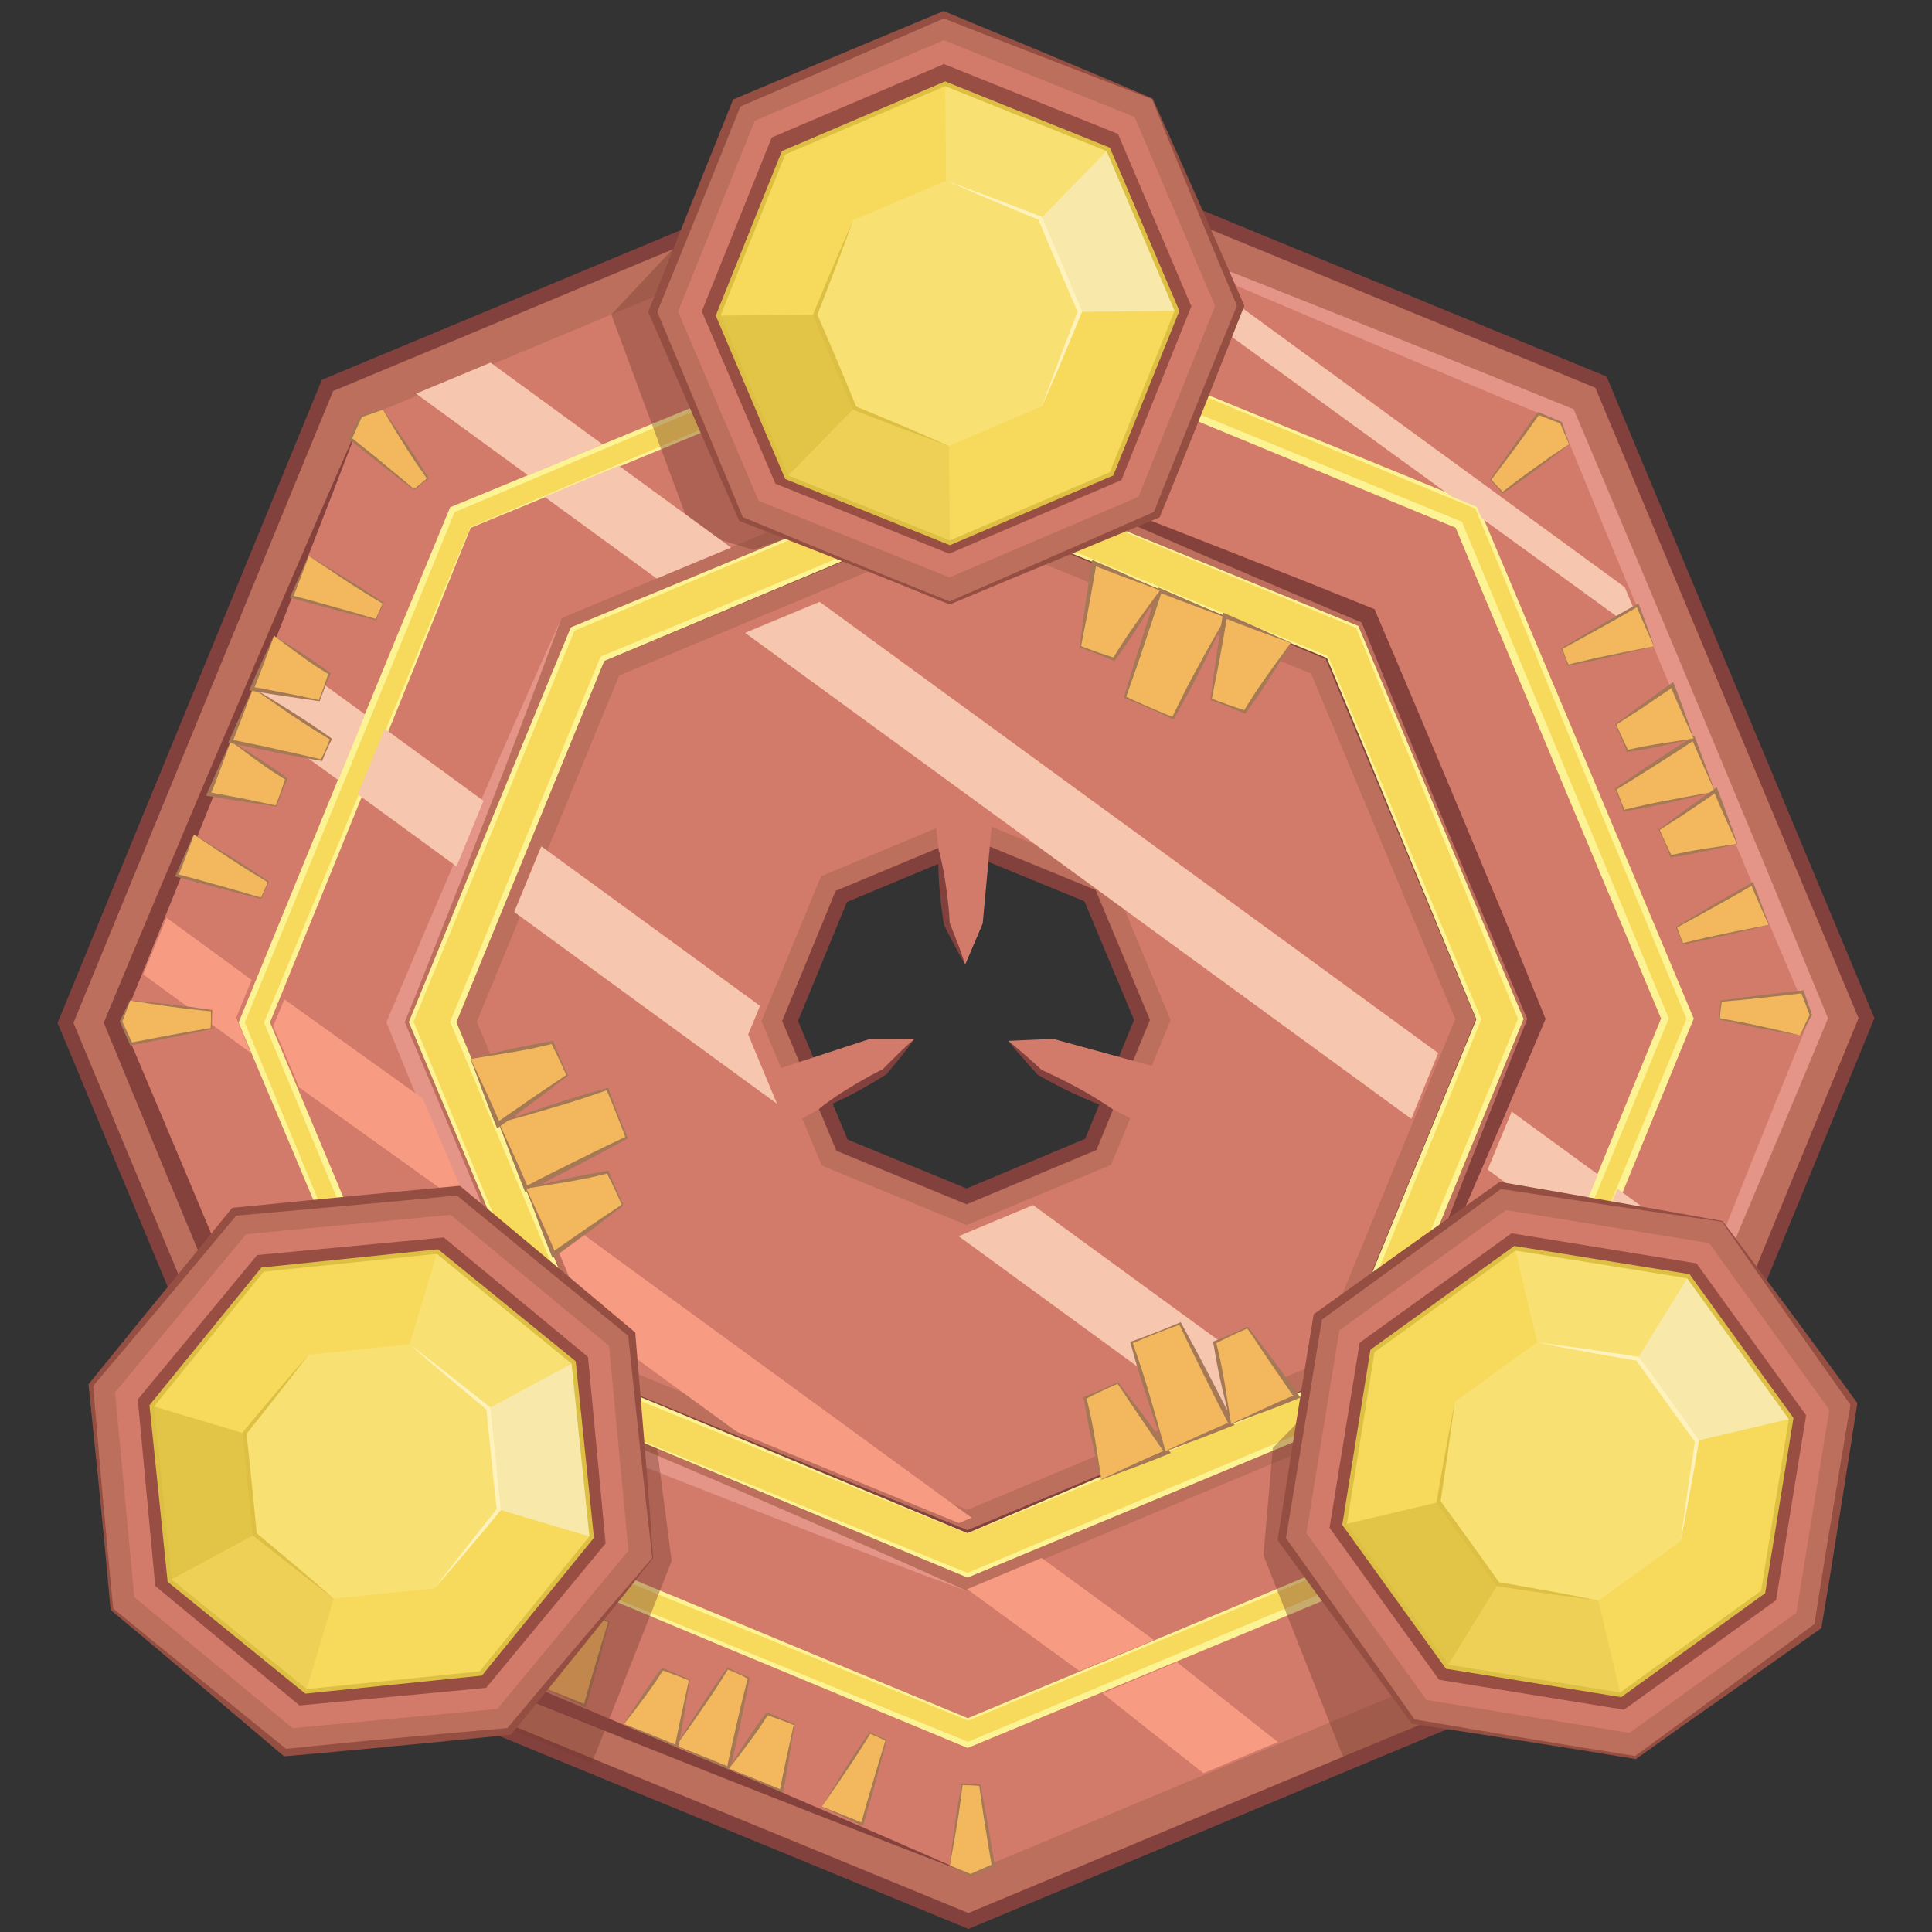 <svg xmlns="http://www.w3.org/2000/svg" xml:space="preserve" id="Layer_1" x="0" y="0" style="enable-background:new 0 0 2000 2000" version="1.1" viewBox="0 0 2000 2000">
  <rect x="0" y="0" width="2000" height="2000" fill="#333333" stroke="none"/>
  <style>
    .st0{fill:#bc6f5c;stroke:#83413d;stroke-width:15.173;stroke-miterlimit:10}.st1{fill:#d37b6a}.st2{fill:#f7d95c}.st3{fill:#fcf494}.st4{fill:#e59588}.st5{fill:#f3b75e}.st6{fill:#a57955}.st7{opacity:.39;fill:#753c33;enable-background:new}.st8{fill:#85413b}.st9{fill:#83413d}.st10{fill:#f7c6ae}.st11{fill:#f79b82}.st12{fill:#bc6f5c}.st13{fill:#944e42}.st14{fill:#994e44}.st15{fill:#f9e073}.st16{fill:#f8e9ab}.st17{fill:#e2c547}.st18{fill:#eed057}.st19{fill:#fff2bc}.st20{fill:#ddc043}.st21{fill:none;stroke:#ddc043;stroke-width:4.552;stroke-miterlimit:10}
  </style>
  <path d="m622 1436.4-158-378.5 156-379.4 378.5-158L1378 676.3l158 378.5-156 379.4-378.5 158L622 1436.4zM870.9 928l-53 128.9 53.8 128.6 128.9 53 128.6-53.8 53-128.9-53.8-128.6-128.9-52.9L870.9 928z" class="st0"/>
  <path d="m643 1415.4-149.4-357.7L641 699.3 998.6 550l358.6 147.3 149.3 357.7-147.3 358.6-357.7 149.3L643 1415.4zm206.9-508.3L788.3 1057l62.4 149.6 149.9 61.6 149.6-62.4 61.6-149.9-62.4-149.6-150-61.6-149.5 62.4z" class="st1"/>
  <path d="m1002.5 1988.6-659.9-271.3-274.8-658.4L339 399l658.4-274.7 659.9 271.3 274.9 658.4-271.2 659.9-658.5 274.7zm-384.3-548.5 383.1 157.5 382.3-159.6 157.5-383.1-159.6-382.3-383-157.4-382.3 159.6-157.5 383.1 159.5 382.2z" class="st0"/>
  <path d="m377.5 1682.4-260.3-623.6L374 433.7l623.6-260.3 625.1 256.8 260.3 623.6-256.8 625.1-623.6 260.3-625.1-256.8zM581.2 639.9 409.4 1058l174.2 417.1 418.1 171.8 417.1-174.2 171.8-418.1-174.2-417.1-418.1-171.6-417.1 174z" class="st1"/>
  <path d="m471.3 1588.1-221.1-529.7 218.2-530.8L998 306.5l530.8 218.2 221.1 529.7-218.2 530.8-529.7 221.1-530.7-218.2zm15.6-1042-210.6 512.2 213.5 511.2 512.2 210.6 511-213.3 210.6-512.2-213.3-511.2L998 332.8 486.9 546.1z" class="st2"/>
  <path d="m471 1588.4-56-131.8-55.9-132.1-111.6-264.8-.4-1.2.4-1.2 108.7-265.6L410.7 659l54.8-132.7.4-1.2 1.2-.4 265.2-109.5L865 360.4l132.5-54.9.4-.1.4.1 132.7 54.6 132.8 54.3 132.8 54.2 132.8 54.2.7.3.3.9 111.4 264.5 111 264.6.6 1.3-.6 1.4-108.7 265.6-109 265.5-.6 1.6-1.6.6-264.9 110.1-265.1 109.8-1.2.4-1.2-.4-265-110L471 1588.4zm.6-.6 266.2 107.8 265.5 108h-2.3l264.5-111.1 264.6-110.8-2.2 2.2 109.1-265.3 109.4-265.3v2.7l-110-265.1-109.5-265.3 1.2 1.2-132.5-54.9-132.6-55-132.7-54.6-132.7-54.5h1l-132.2 55.6L733.9 419 469.4 530.7l1.7-1.7-54.2 132.7-54.6 132.7-109.4 265.2v-2.3l109.5 264.8 54.6 132.7 54.6 133z" class="st3"/>
  <path d="M487.2 546.4 435.3 675l-52 128.3L279 1059.5v-2.3l107.1 255.4 53.3 127.8 53.2 127.9-1.7-1.7 255.7 106.2 127.9 53.2 127.9 52.9h-1l127.8-53.3 127.8-53.5 127.6-53.6 127.6-53.8-1.2 1.2 104.3-256.5 104.8-256.4v2.7L1613 800.2l-106.8-255.5 2.2 2.2-256-105.6-255.8-106h2.3L743.3 440.8 487.2 546.4zm-.5-.6 254.6-108L996.8 330l1.2-.4 1.2.4 256.4 104.6 256.2 104.9 1.6.6.6 1.6 106.7 255.5L1727 1053l.6 1.3-.6 1.3-105.8 256-106.1 255.8-.3.9-.7.3-127.9 52.9-127.9 53-127.8 53.2-127.8 53.3-.4.1-.4-.1-128.2-52.3-128.3-52.2-256.8-104.1-1.2-.4-.6-1.2-53.5-127.6-53.3-127.8-106.2-255.7-.4-1.2.4-1.2 106.4-256.1 53.3-127.8 53.2-127.6z" class="st3"/>
  <path d="M581.2 639.9c-13 35.4-26.3 70.7-39.7 105.8l-20.2 52.8-20.5 52.8c-6.8 17.5-13.6 35.1-20.5 52.6l-20.8 52.6-20.8 52.6-21.1 52.5v-6.8c14.7 34.7 29.6 69.2 44.2 104.1l43.8 104.2c14.5 34.8 29 69.5 43.4 104.3 14.5 34.8 28.6 69.7 42.8 104.6l-4.8-4.8 52 22c17.3 7.2 34.7 14.7 52 22.1 34.7 14.7 69.4 29.5 103.9 44.7l51.9 22.5 51.7 22.7c34.5 15.2 68.9 30.5 103.2 46.1-35.4-13-70.7-26.3-105.8-39.7l-52.8-20.2-52.6-20.5c-35.1-13.6-70.1-27.5-105.2-41.3-17.5-6.9-35.1-13.7-52.5-20.8l-52.5-21.1-3.3-1.3-1.4-3.5c-14.7-34.7-29.6-69.2-44.2-104.1-14.7-34.7-29.2-69.5-43.8-104.2l-43.4-104.3c-14.5-34.8-28.6-69.7-42.8-104.6l-1.4-3.5 1.4-3.3 22-52 22.1-52 22.3-52c7.4-17.3 14.9-34.5 22.4-51.9l22.1-51.9 22.7-51.7c15.3-34.7 30.6-69.1 46.2-103.5z" class="st4"/>
  <path d="m699.9 1807.1 53.6-79.8 21.7 10.1-20.8 93.5z" class="st5"/>
  <path d="M699.8 1807.1c8.1-13.2 16.6-26.6 25.4-40.2 4.5-6.8 8.8-13.6 13.4-20.2s9.4-13.3 14-19.9l.4-.7.7.3c7.1 3.8 14.3 7.1 21.7 10.1l.6.3-.1.7-4.6 23.6c-1.6 7.8-3.2 15.6-4.9 23.4-1.7 7.8-3.3 15.6-5.1 23.4-1.7 7.8-3.5 15.6-5.3 23.4l-.6 2.2-2-.9-13.9-6.4c-4.6-2.2-9.2-4.2-13.7-6.4l-26-12.7zm.2 0 28 11.1c4.6 1.7 9.1 3.6 13.6 5.5l13.4 5.5-2.6 1.3c1.7-7.8 3.3-15.6 5.1-23.4 1.7-7.8 3.6-15.6 5.3-23.4s3.6-15.6 5.5-23.3l5.8-23.3.4.9c-7.1-3.8-14.3-7.1-21.8-10l1.2-.3c-4.2 6.8-8.4 13.4-12.7 20.1-4.3 6.6-8.8 13.2-13.3 19.7-8.8 13-18 26-27.9 39.6z" class="st6"/>
  <path d="m850.6 1870.2 49.9-76.3 16.8 7.8-24.8 86.9z" class="st5"/>
  <path d="M850.5 1870.4c3.9-6.2 7.8-12.6 11.7-19.1 3.9-6.4 8.1-12.9 12.1-19.4 4-6.5 8.2-13 12.6-19.4s8.7-12.7 13-19.1l.4-.6.6.3c1.3.7 2.7 1.4 4 2.2 1.3.7 2.7 1.3 4.2 2 2.9 1.3 5.6 2.6 8.5 3.6l.4.1-.1.6-5.8 21.8c-1.9 7.2-3.9 14.6-5.9 21.8l-6.1 21.8c-2 7.2-4.2 14.5-6.2 21.7l-.4 1.6-1.4-.7-10.7-4.9c-3.5-1.6-7.1-3.3-10.6-4.9l-20.3-9.4zm.3-.2 21.5 8.5c3.6 1.4 6.9 2.9 10.4 4.2l10.4 4.3-1.9.9c2-7.2 4-14.5 6.1-21.7l6.4-21.7c2.2-7.2 4.2-14.5 6.4-21.7l6.6-21.5.3.7c-2.7-1.4-5.5-2.7-8.2-4-1.4-.6-2.7-1.3-4.2-1.9s-2.9-1.2-4.3-1.7l.9-.3c-4 6.4-7.9 12.9-12 19.1-4 6.4-8.2 12.6-12.4 18.8-4.2 6.2-8.4 12.6-12.7 18.8l-13.3 19.2z" class="st6"/>
  <path d="m563.6 1747.7 50-76.3 16.8 7.6-24.7 87z" class="st5"/>
  <path d="M563.5 1747.7c3.9-6.2 7.8-12.6 11.7-19.1 3.9-6.4 8.1-12.9 12.1-19.4 4-6.5 8.2-13 12.6-19.4 4.3-6.4 8.7-12.7 13-19.1l.4-.6.6.3c1.3.7 2.7 1.4 4 2.2 1.3.7 2.7 1.3 4.2 2 2.9 1.3 5.6 2.6 8.5 3.6l.4.1-.1.6-5.8 21.8c-1.9 7.2-3.9 14.6-5.9 21.8l-6.1 21.8c-2 7.2-4.2 14.5-6.2 21.7l-.4 1.6-1.4-.7-10.7-4.9c-3.5-1.6-7.1-3.3-10.6-4.9l-20.3-9.4zm.3-.2 21.5 8.5c3.6 1.4 6.9 2.9 10.4 4.2l10.4 4.3-1.9.9c2-7.2 4-14.5 6.1-21.7l6.4-21.7c2.2-7.2 4.2-14.5 6.4-21.7l6.6-21.5.3.7c-2.7-1.4-5.5-2.7-8.2-4-1.4-.6-2.7-1.3-4.2-1.9-1.4-.6-2.9-1.2-4.3-1.7l.9-.3c-4 6.4-7.9 12.9-12 19.1-4 6.4-8.2 12.6-12.4 18.8-4.2 6.2-8.4 12.6-12.7 18.8l-13.3 19.2z" class="st6"/>
  <path d="m754.4 1830.9 39.7-57.1L822 1785l-13.1 69.8z" class="st5"/>
  <path d="m754.1 1830.9 9.1-14.3c3-4.8 6.4-9.7 9.5-14.6 3.3-4.9 6.5-9.8 10-14.6 3.5-4.9 7.1-9.5 10.6-14.3l.6-.7.7.3c4.6 2 9.1 4 13.7 6.1 4.6 1.9 9.2 3.8 13.9 5.6l.4.1-.1.4c-1 5.8-1.9 11.7-2.9 17.5-.9 5.9-1.9 11.7-2.7 17.5l-3 17.5c-1 5.8-2 11.7-3.2 17.5l-.4 2.5-2.3-1c-4.6-2-9.2-4.2-13.9-6.4l-13.7-6.5c-4.6-2.2-9-4.3-13.4-6.5l-12.9-6.1zm.4 0 14.3 5.6c4.6 1.9 9.4 3.6 13.9 5.5l13.6 5.5c4.5 1.9 9 3.8 13.4 5.6l-2.7 1.4c1.2-5.8 2.2-11.6 3.5-17.3l3.6-17.3c1.2-5.8 2.5-11.6 3.8-17.3 1.3-5.8 2.6-11.6 3.8-17.3l.4.7c-4.6-1.9-9.2-3.8-14-5.5-4.6-1.7-9.4-3.5-14.2-5.1l1.3-.4c-3.2 4.8-6.2 9.5-9.4 14.3-3.2 4.6-6.6 9.2-10 13.9-3.5 4.6-6.8 9.2-10.4 13.9l-10.9 13.8z" class="st6"/>
  <path d="m645.8 1784.7 39.9-57.1 27.9 11.3-13.1 69.6z" class="st5"/>
  <path d="m645.7 1784.8 9.1-14.3c3-4.8 6.4-9.7 9.5-14.6 3.3-4.9 6.5-9.8 10-14.6 3.5-4.9 7.1-9.5 10.6-14.3l.6-.7.7.3c4.6 2 9.1 4 13.7 6.1 4.6 1.9 9.2 3.8 13.9 5.6l.4.1-.1.4c-1 5.8-1.9 11.7-2.9 17.5-.9 5.9-1.9 11.7-2.7 17.5l-3 17.5c-1 5.8-2 11.7-3.2 17.5l-.4 2.5-2.3-1c-4.6-2-9.2-4.2-13.9-6.4l-13.7-6.5c-4.6-2.2-9-4.3-13.4-6.5l-12.9-6.1zm.3-.1 14.3 5.6c4.6 1.9 9.4 3.6 13.9 5.5l13.6 5.5c4.5 1.9 9 3.8 13.4 5.6l-2.7 1.4c1.2-5.8 2.2-11.6 3.5-17.3l3.6-17.3c1.2-5.8 2.5-11.6 3.8-17.3 1.3-5.8 2.6-11.6 3.8-17.3l.4.7c-4.6-1.9-9.2-3.8-14-5.6-4.6-1.7-9.4-3.5-14.2-5.1l1.3-.4c-3.2 4.8-6.2 9.5-9.4 14.3-3.2 4.6-6.6 9.2-10 13.9-3.5 4.6-6.8 9.2-10.4 13.9l-10.9 13.9z" class="st6"/>
  <path d="m527.3 1789 85.2 36.7 82.8-209.7-19.7-152-50.6-20.8z" class="st7"/>
  <path d="M1418.8 1472.8c13-35.4 26.3-70.7 39.7-105.8l20.2-52.8 20.5-52.6c6.8-17.5 13.6-35.1 20.5-52.6l20.8-52.6 20.8-52.5 21.1-52.5v6.8c-14.7-34.7-29.6-69.2-44.2-104.1l-43.8-104.2c-14.5-34.8-29-69.5-43.4-104.3-14.5-34.8-28.6-69.7-42.8-104.6l4.8 4.8-52-22c-17.3-7.2-34.7-14.7-52-22.1-34.7-14.7-69.4-29.5-103.9-44.7l-51.9-22.5-51.7-22.7c-34.5-15.2-68.9-30.5-103.2-46.1 35.4 13 70.7 26.3 105.8 39.7l52.8 20.2 52.6 20.5c35.1 13.6 70.1 27.5 105.2 41.3 17.5 6.9 35.1 13.7 52.5 20.8l52.5 21.1 3.3 1.3 1.4 3.5c14.7 34.7 29.6 69.2 44.2 104.1 14.7 34.7 29.2 69.5 43.8 104.2l43.4 104.3c14.5 34.8 28.6 69.7 42.8 104.6l1.4 3.5-1.4 3.3-22 52-22.1 52-22.3 52c-7.4 17.3-14.9 34.5-22.4 51.9l-22.5 51.9-22.7 51.7c-14.9 34.6-30.2 69-45.8 103.2z" class="st8"/>
  <path d="M595 1463.7 425.6 1058l167.1-406.5 405.7-169.4 406.5 167.1 169.4 405.7-167.1 406.5-405.7 169.4L595 1463.7zm406.5 123.7 375-156.5L1531 1055l-156.5-375-376-154.5L623.6 682l-154.5 375.9 156.5 375 375.9 154.5z" class="st2"/>
  <path d="M594.8 1463.8 509 1261.7l-85.4-202.8-.3-.9.3-.9 83.2-203.5L548.6 752l41.9-101.6.4-.9.9-.4 203.2-84 101.6-41.9L998 481.1l.4-.1.4.1 101.6 41.9 101.7 41.6 101.7 41.6 101.7 41.5.6.3.3.6 85.3 202.6 85.1 202.6.4 1-.4 1-83.2 203.3-83.5 203.3-.4 1.2-1.2.4-202.9 84.4-203.1 84.3-.9.3-.9-.3-203.2-84.4-202.7-84.5zm.3-.4 203.9 82.5 203.3 82.7h-1.7l202.6-85.1 202.8-85-1.6 1.6 83.7-203.3 83.8-203.2v2l-84.3-203.1-84-203.1.9.9-101.5-42.1-101.6-42.1-101.6-41.9-101.7-41.6h.7l-101.3 42.5-101.3 42.8-202.5 85.4 1.3-1.3-41.6 101.7-41.8 101.6-83.8 203.2v-1.7l84 202.9 83.3 203.7z" class="st3"/>
  <path d="m1001.5 1587.1 187.2-79.5 187-78.8-1.2 1.2 76.9-188 38.6-93.9 38.7-93.9v1.9l-77.6-187.7-38.7-93.9-39-93.8.6.6-93.9-38.7-93.9-38.4-94.1-38.4-94.1-38.6h1.2l-187.3 78.9-187.3 78.6 1.4-1.4-77 188-77 188v-2.3l78 187.6 77.8 187.7-1.2-1.2 187.3 77.9 187.6 78.1zm0 .5-188.2-76.2-188.5-76.6-.9-.3-.3-.9-78.6-187.3-78.5-187.4-.4-1.2.4-1.2 77.3-187.9 77.5-187.9.4-1 1-.4 187.6-77.9L997.9 524l.6-.3.6.3 93.8 38.9 93.9 38.9 93.9 38.7 93.9 38.6.4.1.1.4 39.3 93.7L1454 867l79.1 187.2.4.9-.4.9-38.4 94.1-38.6 93.9-77.5 187.9-.3.9-.9.3-188 77.8-187.9 76.7z" class="st3"/>
  <path d="M1002.4 1939.3c-52.6-20.1-105.1-40.5-157.5-61l-78.6-30.9-78.5-31.1-78.5-31.2-78.5-31.4-78.3-31.5-78.3-31.7-3.3-1.3-1.4-3.5c-22-51.9-43.9-103.6-65.8-155.7l-65.5-155.8-64.9-155.9c-21.5-52-42.9-104.1-64.5-156.2l-1.4-3.5 1.4-3.3 32.5-77.9 32.8-77.9c21.8-51.9 43.6-103.8 65.9-155.7l33.1-77.8 33.4-77.6c22.3-51.7 44.7-103.3 67.5-154.9-20.1 52.6-40.5 105.1-61 157.5l-30.8 78.6-31.2 79c-20.7 52.3-41.6 104.6-62.6 157l-31.5 78.3-31.7 78.3v-6.8c22 51.9 43.9 103.6 65.8 155.7l65.3 155.8 64.9 155.9c21.7 52 42.9 104.1 64.3 156.2l-4.8-4.8 77.9 32.5 77.9 32.8 77.9 32.8 77.8 33.1 77.8 33.1 77.6 33.4c51.6 22.3 103.3 44.7 154.8 67.4z" class="st8"/>
  <path d="M997.6 173.5c52.6 20.1 105.1 40.5 157.5 61l78.6 30.9 78.5 31.1 78.5 31.2 78.5 31.4 78.3 31.5 78.3 31.7 3.3 1.3 1.4 3.5c22 51.9 43.9 103.6 65.8 155.7l65.3 155.8 64.9 155.9c21.5 52 42.9 104.1 64.5 156.2l1.4 3.5-1.4 3.3-32.5 77.9-32.8 77.9c-21.8 51.9-43.6 103.8-65.9 155.7l-33.1 77.8-33.4 77.6c-22.3 51.7-44.7 103.3-67.5 154.9 20.1-52.6 40.5-105.1 61-157.5l30.8-78.6 31.1-78.5c20.7-52.3 41.6-104.6 62.6-157l31.5-78.3 31.7-78.3v6.8c-22-51.9-43.9-103.6-65.8-155.7l-65-156.1-64.9-155.9c-21.7-52-42.9-104.1-64.3-156.2l4.8 4.8-77.9-32.5-77.9-32.8-77.9-32.8-77.8-33.1-77.8-33.1-77.6-33.4c-51.6-22.5-103.3-44.9-154.8-67.6z" class="st4"/>
  <path d="m1475.8 1782.8-85.1 36.7-82.8-209.5 9.7-111.2 60.4-61.8zM701.9 252l-69.1 73.7L715.9 550l64.1 19.2 59.9-21.6z" class="st7"/>
  <path d="M967.1 838.5 980 956.3l19.2 42.2 18.1-42.5 10.8-117.5zM812.5 1168.2l103-58.6 31.2-34.2-46.2.1-112.2 36.7zM1204.4 1106.7l-114.3-31.3-46.4 2.1 32.8 32.6 105.4 53.4z" class="st1"/>
  <path d="M1043.7 1077.5c3 2.3 6.1 4.9 9 7.4 2.9 2.5 5.9 4.9 8.8 7.5l8.7 7.7c2.9 2.6 5.6 5.2 8.5 7.8l-.9-.6c12.9 5.8 25.4 12 37.9 18.8 6.2 3.3 12.3 6.9 18.4 10.6s12 7.5 17.8 11.7c-6.8-2.2-13.4-4.8-19.9-7.4-6.5-2.6-13-5.5-19.4-8.5-12.7-5.9-25.3-12.4-37.4-19.4l-.6-.3-.3-.3c-2.6-2.7-5.2-5.6-7.8-8.5l-7.7-8.7c-2.6-2.9-5.1-5.8-7.7-8.7-2.5-3.1-4.9-6-7.4-9.1zM847.5 1148.2c5.1-4.2 10.4-8.1 15.8-11.7 5.3-3.8 10.8-7.2 16.5-10.7 11.1-6.8 22.5-13.2 34.3-19.1l-.7.6 8.1-8.2c2.7-2.7 5.5-5.3 8.2-8.1s5.6-5.3 8.4-7.9l8.7-7.8c-2.3 3.2-4.6 6.2-6.9 9.4-2.5 3-4.8 6.1-7.2 9.1-2.5 3-4.8 6.1-7.4 9l-7.4 9-.3.3-.6.3c-11 7.1-22.3 13.6-33.8 19.7-5.8 3-11.6 5.9-17.6 8.7-5.9 2.6-11.9 5.2-18.1 7.4zM971.6 879.5c1.9 6.2 3.2 12.6 4.5 18.9 1.3 6.4 2.3 12.7 3.2 19.1 1.9 12.7 3.2 25.6 3.9 38.4l-.3-1 4.3 10.7c1.4 3.6 2.7 7.2 4.2 10.8 1.4 3.6 2.7 7.2 4 11 1.3 3.6 2.6 7.4 3.8 11-2-3.3-3.9-6.6-5.9-10.1-1.9-3.5-3.8-6.8-5.6-10.3-1.7-3.5-3.6-6.8-5.3-10.3l-5.2-10.4-.1-.3-.1-.7c-2-12.7-3.6-25.4-4.6-38.3-.4-6.4-.9-12.9-1-19.4-.2-6.1-.2-12.6.2-19.1z" class="st9"/>
  <path d="m516.4 1162.4 112.4-35.1 19.8 50.4-103.8 52.7z" class="st5"/>
  <path d="M516.2 1162.4c17.8-6.4 36.3-12.7 55.2-18.9 9.4-3 18.9-6.2 28.5-9 9.5-2.9 19.2-5.5 28.8-8.2l1-.3.3 1c1.4 4.2 3 8.5 4.6 12.7 1.6 4.2 3.2 8.4 4.8 12.7 1.7 4.2 3.3 8.4 5.1 12.6 1.7 4.2 3.5 8.4 5.2 12.6l.3.9-.9.4-25.6 13.9c-8.5 4.6-17.2 9.1-25.7 13.6-8.7 4.5-17.2 9-25.9 13.4-8.7 4.5-17.3 8.8-26 13l-2.3 1.2-.9-2.3-6.9-17.5c-2.3-5.8-4.6-11.7-6.8-17.5l-12.8-34.3zm.4.1 15.6 34c2.6 5.5 4.9 11.1 7.4 16.6l7.2 16.5-3.2-1.2c8.7-4.5 17.2-9 25.9-13.3s17.3-8.7 26-13c8.7-4.3 17.3-8.5 26.2-12.9l26.3-12.6-.4 1.3c-1.6-4.2-3-8.5-4.8-12.7-1.6-4.2-3.2-8.4-4.9-12.6-1.7-4.2-3.3-8.4-5.1-12.6-1.7-4.2-3.5-8.4-5.2-12.4l1.4.7c-9.2 3.2-18.4 6.4-27.5 9.4-9.1 3-18.5 5.8-27.7 8.5-18.6 5.6-37.5 11-57.2 16.3z" class="st6"/>
  <path d="m487.3 1096.2 84.6-16.9 15.3 33.9-71.6 51.1z" class="st5"/>
  <path d="m487 1096 20.2-4.9 10.4-2.5 10.6-2.5c7.1-1.6 14.3-3.2 21.5-4.5 7.2-1.4 14.5-2.6 21.7-3.8l1.2-.1.4 1c2.3 5.8 4.6 11.6 7.1 17.2l3.8 8.5 3.9 8.4.3.6-.4.4c-5.9 4.3-11.7 8.8-17.5 13.3-5.8 4.5-11.6 9-17.5 13.3l-17.8 13-8.8 6.5-9 6.4-2.5 1.7-1.2-2.9c-4.8-11.7-9.4-23.4-13.7-35.1-2.2-5.8-4.2-11.6-6.4-17.2L487 1096zm.4.2 15.8 34c5.1 11.1 10 22 14.6 33l-3.6-1 9-6.4 9-6.2 18.1-12.6c6.1-4.2 12.1-8.2 18.2-12.3 6.1-4 12.3-8.1 18.2-12.3l-.3.9-3.8-8.5-3.9-8.4c-2.6-5.6-5.5-11.1-8.2-16.6l1.6.7c-6.9 1.6-13.7 3.3-20.7 4.8-6.9 1.4-13.9 2.6-20.8 3.9l-10.6 1.7-10.7 1.7-21.9 3.6z" class="st6"/>
  <path d="m1269 639.1-54.7 104.3-49.6-21.7 36.1-110.7z" class="st5"/>
  <path d="M1269.2 638.9c-8.1 17.1-16.6 34.7-25.6 52.5-4.5 8.8-9 17.8-13.7 26.4-4.8 8.8-9.7 17.5-14.5 26l-.6 1-.9-.4c-4-1.9-8.1-3.9-12.3-5.8-4-1.9-8.2-3.8-12.4-5.5-4.2-1.7-8.2-3.6-12.4-5.3-4.2-1.7-8.4-3.5-12.6-5.2l-.9-.3.3-.9 8.4-27.9c2.9-9.2 5.6-18.5 8.7-27.7 2.9-9.2 5.8-18.5 8.8-27.7 2.9-9.2 6.1-18.5 9.1-27.6l.9-2.3 2.3 1 17.2 7.5c5.8 2.5 11.4 5.1 17.1 7.5l33.1 14.7zm-.5.3-35-13c-5.8-2.2-11.4-4.3-17.1-6.5l-16.8-6.5 3-1.4c-2.9 9.2-5.8 18.5-9 27.7-3 9.2-6.2 18.4-9.2 27.6-3 9.2-6.2 18.4-9.4 27.6l-9.7 27.5-.6-1.3c4 1.9 8.2 3.8 12.3 5.6 4 1.9 8.2 3.6 12.4 5.5 4.2 1.7 8.2 3.6 12.4 5.3 4.2 1.7 8.4 3.5 12.6 5.1l-1.4.6c4.3-8.8 8.5-17.5 12.9-26.2 4.3-8.7 9-17.2 13.6-25.7 9.2-17.1 18.9-34.3 29-51.9z" class="st6"/>
  <path d="m1201 611-47.9 71.6-34.8-13.1 14.6-86.7z" class="st5"/>
  <path d="m1201.2 610.9-10.8 17.9-5.6 9.1-5.8 9.2c-3.9 6.1-7.9 12.3-12 18.4-4.2 6.1-8.5 12-12.7 17.9l-.7.9-1-.4c-5.8-2.5-11.4-4.8-17.2-7.1l-8.7-3.3-8.7-3.2-.6-.1.1-.6c1.2-7.2 2-14.5 3-21.8 1-7.2 1.9-14.6 3-21.8l3.3-21.7 1.7-10.8 1.7-10.8.4-3 2.9 1.2c11.6 4.9 23.3 10 34.5 15 5.6 2.6 11.1 5.2 16.8 7.7l16.4 7.3zm-.4.1-35.3-12.9c-11.4-4.2-22.5-8.5-33.7-13l3.3-1.9-1.9 10.8-1.9 10.8-3.9 21.7c-1.3 7.2-2.7 14.3-4.2 21.5-1.4 7.2-2.9 14.3-4.2 21.5l-.4-.9 8.7 3.3 8.7 3.2c5.8 2 11.7 4 17.6 5.9l-1.6.6c3.8-6.1 7.4-12 11.3-17.9 3.9-5.9 7.9-11.6 12-17.5l6.2-8.7 6.4-8.8 12.9-17.7z" class="st6"/>
  <path d="m1336.4 665.4-47.9 71.6-34.8-13.1 14.6-86.6z" class="st5"/>
  <path d="m1336.7 665.4-10.8 17.9-5.6 9.1-5.8 9.2c-3.9 6.1-7.9 12.3-12 18.4-4.2 6.1-8.5 12-12.7 17.9l-.7.9-1-.4c-5.8-2.5-11.4-4.8-17.2-7.1l-8.7-3.3-8.7-3.2-.6-.1.1-.6c1.2-7.2 2-14.5 3-21.8 1-7.2 1.9-14.6 3-21.8l3.3-21.7 1.7-10.8 1.7-10.8.4-3 2.9 1.2c11.6 4.9 23.3 10 34.5 15 5.6 2.6 11.1 5.2 16.8 7.7l16.4 7.3zm-.5.1-35.3-12.9c-11.4-4.2-22.5-8.5-33.7-13l3.3-1.9-1.9 10.8-1.9 10.8-3.9 21.7c-1.3 7.2-2.7 14.3-4.2 21.5-1.4 7.2-2.9 14.3-4.2 21.5l-.4-.9 8.7 3.3 8.7 3.2c5.8 2 11.7 4 17.6 5.9l-1.6.6c3.8-6.1 7.4-12 11.3-17.9 3.9-5.9 7.9-11.6 12-17.5l6.2-8.7 6.4-8.8 12.9-17.7z" class="st6"/>
  <path d="m1775.4 819.7-94 19.4-8.6-22.4 80.4-52.2z" class="st5"/>
  <path d="M1775.6 819.7c-14.9 3.6-30.5 7.4-46.2 10.8-7.9 1.7-15.9 3.5-23.8 5.1s-16 2.9-24 4.3l-.9.1-.3-.7c-2.3-7.7-5.2-15.2-8.4-22.5l-.3-.6.6-.4 19.8-13.6c6.6-4.5 13.3-9 19.9-13.3 6.6-4.3 13.3-8.8 19.9-13.2 6.6-4.3 13.4-8.7 20.2-13l1.9-1.2.7 2 5.3 14.2c1.7 4.8 3.6 9.4 5.2 14.2l10.4 27.8zm-.3-.1L1763 792c-2-4.5-3.9-9-5.8-13.4l-5.8-13.4 2.7.9c-6.6 4.3-13.3 8.8-20.1 13.2-6.6 4.3-13.4 8.5-20.2 12.9-6.8 4.3-13.4 8.5-20.2 12.7l-20.4 12.6.3-1c2.5 7.7 5.3 15.2 8.5 22.4l-1-.6c7.8-1.9 15.5-3.6 23.1-5.3 7.7-1.7 15.5-3.2 23.3-4.6 15.7-3.2 31.4-5.9 47.9-8.8z" class="st6"/>
  <path d="m1624.4 459.8-68.6 50.3-12.5-13.7 49.2-68.5 23.5 9.5z" class="st5"/>
  <path d="M1624.6 459.8c-5.3 4.3-11 8.7-16.5 12.9-5.5 4.3-11.3 8.5-17.1 12.9-5.6 4.3-11.4 8.5-17.3 12.7-5.9 4.2-11.7 8.2-17.6 12.3l-.6.4-.4-.4c-1-1.2-1.9-2.5-2.9-3.6s-2-2.3-3-3.5c-2.2-2.2-4.2-4.5-6.4-6.6l-.3-.3.3-.4 12-17.3c4-5.8 8.1-11.6 12.1-17.3 4-5.8 8.1-11.6 12.1-17.2 4-5.8 8.2-11.4 12.4-17.1l.7-.9 1 .4 23.4 10 .4.1.1.4 3.9 11.6 3.7 10.9zm-.3 0-4.8-11.1-4.5-10.8.6.6-23.7-9.2 1.7-.4c-4 5.8-8.1 11.4-12.3 17.2-4 5.8-8.2 11.4-12.4 17.1-4.2 5.6-8.4 11.3-12.6 16.9l-12.7 16.9v-1c1.9 2.5 4 4.6 6.1 6.9 1 1.2 2 2.3 3.2 3.3 1 1.2 2.2 2.2 3.2 3.3l-.9-.1c5.6-4.3 11.1-8.7 16.8-12.9 5.6-4.2 11.3-8.4 17.1-12.4s11.4-8.2 17.3-12.3c5.9-3.9 11.8-7.9 17.9-12z" class="st6"/>
  <path d="m1863.3 1071.9-83.4-17.2 1.9-18.4 83.8-9.5 8.7 23.9z" class="st5"/>
  <path d="M1863.5 1071.9c-6.8-1.2-13.7-2.3-20.7-3.6-6.9-1.2-13.9-2.6-21-3.9-6.9-1.3-14-2.7-21.1-4.3-7.1-1.6-14-3.2-21-4.8l-.7-.1.1-.6c.3-1.6.4-3 .7-4.6.1-1.6.3-3 .6-4.6.3-3 .6-6.1.7-9.2v-.4l.6-.1 21-2.9c6.9-.9 13.9-1.9 21-2.6 6.9-.9 14-1.7 21-2.6 6.9-.9 14-1.6 21-2.3l1.2-.1.4 1 8.4 24 .1.4-.3.4-5.9 10.6-6.1 10.3zm-.2-.1 5.1-11 5.1-10.6v.9l-9.1-23.8 1.4.9c-6.9.9-14 1.7-21 2.5-6.9.9-14 1.4-21 2.2-6.9.7-14 1.4-21 2.2l-21 1.9.6-.6c-.4 3-.7 6.1-1.2 9.1-.1 1.6-.3 3-.4 4.6-.1 1.6-.1 3-.3 4.6l-.6-.7c6.9 1.3 13.9 2.5 20.8 3.8 6.9 1.3 13.7 2.7 20.7 4.3 6.9 1.4 13.7 3 20.8 4.6 6.9 1.6 14 3.3 21.1 5.1z" class="st6"/>
  <path d="m983.2 1931.1 12.7-84.1 18.5.8 13.9 83.1-23.5 10.2z" class="st5"/>
  <path d="M983 1931.2c.7-6.8 1.6-13.9 2.5-20.8.9-6.9 1.9-14 2.9-21.1 1-7.1 2-14.2 3.2-21.2 1.2-7.1 2.5-14.2 3.8-21.1l.1-.7h.6c1.6.1 3 .3 4.6.4 1.6.1 3 .1 4.6.3 3 0 6.2.3 9.2.1h.4l.1.6 3.9 20.7c1.3 6.9 2.6 13.9 3.8 20.8 1.2 6.9 2.5 13.9 3.6 20.8 1.2 6.9 2.3 13.9 3.5 20.8l.1 1.2-1 .4-23.6 9.7-.4.1-.4-.1-10.8-5.3-10.7-5.6zm.3-.1 11.1 4.5 10.8 4.5h-.9l23.3-10.3-.9 1.6c-1.2-6.9-2.5-13.9-3.6-20.8-1.2-6.9-2.2-13.9-3.3-20.8-1.2-6.9-2.2-13.9-3.2-20.8l-3-20.8.6.6c-3-.3-6.1-.4-9.2-.6-1.6 0-3-.1-4.6-.1h-4.6l.7-.6c-.9 6.9-1.7 14-2.7 21-.9 6.9-2 13.9-3.2 20.8-1.2 6.9-2.3 13.9-3.6 21-1.1 6.5-2.4 13.6-3.7 20.8z" class="st6"/>
  <path d="m396.4 424 46.5 71.3-14.3 11.7-65.7-52.8 10.8-23.1z" class="st5"/>
  <path d="M396.5 423.9c4 5.6 7.9 11.4 12 17.2 4 5.8 7.9 11.7 12 17.6 4 5.9 7.9 11.9 11.9 17.9 3.9 6.1 7.5 12.1 11.3 18.2l.3.6-.4.3c-1.3.9-2.5 1.9-3.8 2.7-1.3.9-2.5 1.9-3.6 2.9-2.3 2-4.8 3.9-7.1 5.9l-.4.3-.4-.3-16.8-12.9c-5.5-4.3-11.1-8.7-16.6-13-5.5-4.3-11.1-8.7-16.5-13-5.5-4.3-11-8.8-16.3-13.3l-.9-.7.4-1 11.1-23 .3-.4.4-.1 11.7-3.2 11.4-2.7zm-.1.2-11.3 4-11 3.9.6-.6-10.6 23.3-.4-1.7c5.5 4.3 11 8.7 16.5 13.2 5.5 4.3 10.8 8.8 16.3 13.3s10.8 9 16.3 13.4l16.2 13.6h-.9c2.5-1.9 4.9-3.8 7.2-5.6 1.2-1 2.3-1.9 3.5-3 1.2-1 2.3-2 3.5-3l-.1.9c-4-5.8-7.9-11.6-12-17.3-3.9-5.8-7.7-11.7-11.4-17.6-3.8-5.9-7.5-11.9-11.3-18.1-3.6-6.2-7.3-12.4-11.1-18.7z" class="st6"/>
  <path d="m1830.9 957.6-89 19.3-6.5-17.1 78.5-44.7z" class="st5"/>
  <path d="M1831.1 957.6c-7.1 1.7-14.5 3.6-21.7 5.3-7.4 1.7-14.7 3.5-22.3 5.2-7.5 1.7-14.9 3.5-22.5 5.1-7.5 1.6-15.2 3-22.5 4.5l-.6.1-.1-.6c-.4-1.4-.9-2.9-1.4-4.3-.4-1.4-1-2.9-1.6-4.3-1.2-2.9-2.2-5.8-3.5-8.5l-.1-.4.4-.3 19.4-11.6c6.5-3.8 13-7.7 19.5-11.4l19.5-11.3c6.5-3.8 13.2-7.4 19.7-11.1l1.4-.9.6 1.4 4.2 11c1.3 3.6 2.7 7.2 4 10.8l7.6 21.3zm-.3-.2-9.4-21.2c-1.6-3.5-3-6.9-4.5-10.4l-4.3-10.3 2 .7c-6.5 3.8-13 7.5-19.5 11.3l-19.7 11c-6.5 3.6-13.2 7.4-19.8 11l-19.8 10.8.3-.7c.9 2.9 2 5.8 3 8.7.6 1.4 1.2 2.9 1.7 4.3.6 1.4 1.2 2.9 1.9 4.2l-.9-.4c7.4-1.7 14.6-3.6 22-5.2 7.2-1.7 14.6-3.2 22.1-4.8 7.4-1.6 14.7-3 22.3-4.5l22.6-4.5z" class="st6"/>
  <path d="m1753.3 764.5-68.3 12.7-12.2-27.4 58.3-40.5z" class="st5"/>
  <path d="m1753.5 764.6-16.5 3.8c-5.6 1.3-11.3 2.5-17.1 3.8-5.8 1.2-11.6 2.3-17.3 3.5-5.8 1-11.7 1.9-17.5 2.7l-.9.1-.3-.7c-1.9-4.6-3.6-9.4-5.6-14-1.9-4.6-3.9-9.2-6.1-13.7l-.1-.4.4-.3c4.8-3.5 9.5-6.9 14.3-10.6 4.8-3.6 9.5-7.1 14.3-10.6l14.5-10.4c4.8-3.5 9.7-6.8 14.5-10.3l2-1.4.9 2.3c1.9 4.8 3.8 9.5 5.5 14.3l5.2 14.2c1.7 4.8 3.3 9.4 5.1 14l4.7 13.7zm-.3-.1-6.4-14c-2-4.6-4.2-9.1-6.1-13.6l-5.9-13.4c-1.9-4.5-3.8-9-5.6-13.4l2.9.9c-4.9 3.3-9.7 6.8-14.6 10l-14.7 10c-4.9 3.3-9.8 6.5-14.9 9.7-4.9 3.2-10 6.4-14.9 9.7l.1-.7c2 4.6 3.9 9.2 6.1 13.7 2 4.6 4.3 9.1 6.5 13.6l-1.2-.6c5.6-1.3 11.1-2.6 16.6-3.6 5.6-1 11.1-2 16.8-2.9 5.6-.9 11.4-1.7 17.2-2.6l18.1-2.8z" class="st6"/>
  <path d="m1798.3 873.5-68.4 12.8-12.1-27.6 58.4-40.4z" class="st5"/>
  <path d="m1798.6 873.6-16.5 3.8c-5.6 1.3-11.3 2.5-17.1 3.8-5.8 1.2-11.6 2.3-17.3 3.5-5.8 1-11.7 1.9-17.5 2.7l-.9.1-.3-.7c-1.9-4.6-3.6-9.4-5.6-14-1.9-4.6-3.9-9.2-6.1-13.7l-.1-.4.4-.3c4.8-3.5 9.5-6.9 14.3-10.6 4.8-3.6 9.5-7.1 14.3-10.6l14.5-10.4c4.8-3.5 9.7-6.8 14.5-10.3l2-1.4.9 2.3c1.9 4.8 3.8 9.5 5.5 14.3l5.2 14.2c1.7 4.8 3.3 9.4 5.1 14l4.7 13.7zm-.5-.1-6.4-14c-2-4.6-4.2-9.1-6.1-13.6l-5.9-13.4c-1.9-4.5-3.8-9-5.6-13.4l2.9.9c-4.9 3.3-9.7 6.8-14.6 10l-14.7 10c-4.9 3.3-9.8 6.5-14.9 9.7-4.9 3.2-10 6.4-14.9 9.7l.1-.7c2 4.6 3.9 9.2 6.1 13.7 2 4.6 4.3 9.1 6.5 13.6l-1.2-.6c5.6-1.3 11.1-2.6 16.6-3.6 5.6-1 11.1-2 16.8-2.9 5.6-.9 11.4-1.7 17.2-2.6l18.1-2.8z" class="st6"/>
  <path d="m200.7 863.9 77 48.9-7.5 16.9-87.3-23.6z" class="st5"/>
  <path d="M200.7 863.8c6.4 3.8 12.7 7.5 19.2 11.6 6.5 3.9 13 7.9 19.5 11.9s13 8.1 19.5 12.3c6.5 4.2 12.9 8.5 19.2 12.7l.6.3-.3.6c-.7 1.3-1.4 2.7-2 4.2-.7 1.4-1.3 2.7-2 4.2-1.2 2.9-2.5 5.6-3.6 8.5l-.1.4-.6-.1-22-5.5c-7.2-1.9-14.6-3.8-21.8-5.6l-21.8-5.8c-7.2-1.9-14.5-3.9-21.8-5.9l-1.6-.4.7-1.4 4.8-10.7c1.6-3.5 3.2-7.1 4.8-10.6l9.3-20.7zm.2.3-8.2 21.7c-1.3 3.6-2.7 7.1-4 10.6l-4.2 10.4-.9-1.9c7.2 1.9 14.6 3.8 21.8 5.8l21.8 6.1c7.2 2 14.5 4 21.7 6.1l21.7 6.4-.7.3c1.4-2.7 2.6-5.5 3.9-8.4.6-1.4 1.3-2.7 1.9-4.2.6-1.4 1.2-2.9 1.7-4.3l.3.9c-6.5-3.9-12.9-7.8-19.2-11.7-6.4-3.9-12.7-8.1-18.9-12.1-6.4-4.2-12.6-8.2-18.9-12.6l-19.8-13.1z" class="st6"/>
  <path d="m319.7 575.5 76.8 48.8-7.5 16.9-87.1-23.5z" class="st5"/>
  <path d="M319.5 575.3c6.4 3.8 12.7 7.5 19.2 11.6 6.5 3.9 13 7.9 19.5 11.9s13 8.1 19.5 12.3c6.5 4.2 12.9 8.5 19.2 12.7l.6.3-.3.6c-.7 1.3-1.4 2.7-2 4.2-.7 1.4-1.3 2.7-2 4.2-1.2 2.9-2.5 5.6-3.6 8.5l-.1.4-.6-.1-22-5.5c-7.2-1.9-14.6-3.8-21.8-5.6l-21.8-5.8c-7.2-1.9-14.6-3.9-21.8-5.9l-1.6-.4.7-1.4 4.8-10.7c1.6-3.5 3.2-7.1 4.8-10.6l9.3-20.7zm.2.3-8.2 21.7c-1.3 3.6-2.7 7.1-4 10.6l-4.2 10.4-.9-1.9c7.2 1.9 14.6 3.8 21.8 5.8l21.8 6.1c7.2 2 14.5 4 21.7 6.1l21.7 6.4-.7.3c1.4-2.7 2.6-5.5 3.9-8.4.6-1.4 1.3-2.7 1.9-4.2.6-1.4 1.2-2.9 1.7-4.3l.3.9c-6.5-3.9-12.9-7.8-19.2-11.7-6.4-3.9-12.7-8.1-18.9-12.1-6.4-4.2-12.6-8.2-18.9-12.6l-19.8-13.1z" class="st6"/>
  <path d="m238.9 767.2 57.5 39.1-10.7 28-70-12.3z" class="st5"/>
  <path d="m238.9 767 14.3 8.8c4.9 3 9.8 6.2 14.7 9.4 4.9 3.2 9.8 6.5 14.7 9.8 4.9 3.3 9.7 6.9 14.5 10.4l.7.6-.3.7c-2 4.6-4 9.2-5.8 13.9-1.9 4.6-3.6 9.2-5.3 14l-.1.4-.4-.1c-5.8-1-11.7-1.7-17.5-2.6-5.9-.9-11.7-1.7-17.6-2.6l-17.5-2.7c-5.8-.9-11.7-1.9-17.5-2.9l-2.5-.4 1-2.3c2-4.6 4-9.4 6.1-14l6.2-13.7c2-4.6 4.2-9 6.4-13.4l5.9-13.3zm0 .4-5.3 14.3c-1.7 4.6-3.5 9.4-5.2 14l-5.2 13.7c-1.7 4.5-3.6 9-5.5 13.4l-1.4-2.7c5.8 1 11.7 2 17.5 3.2l17.5 3.3c5.8 1.2 11.6 2.3 17.3 3.6 5.8 1.2 11.6 2.5 17.3 3.6l-.7.4c1.9-4.6 3.6-9.4 5.3-14 1.7-4.8 3.3-9.4 4.9-14.2l.4 1.3c-4.9-3-9.7-6.1-14.5-9.2-4.8-3.2-9.4-6.5-14-9.8-4.6-3.3-9.4-6.8-14-10.3l-14.4-10.6z" class="st6"/>
  <path d="m1140.1 1531.5-16.9-84.6 34-15.3 50.8 71.6z" class="st5"/>
  <path d="m1140 1531.8-4.9-20.2-2.5-10.4-2.5-10.6c-1.6-7.1-3.2-14.3-4.5-21.5-1.4-7.2-2.5-14.5-3.8-21.7l-.1-1.2 1-.4c5.8-2.3 11.6-4.6 17.2-7.1l8.5-3.8 8.4-3.9.6-.3.4.4c4.3 5.9 8.8 11.7 13.3 17.5 4.5 5.8 9 11.6 13.3 17.5l13 17.8 6.5 8.8 6.4 9 1.7 2.5-2.9 1.2c-11.7 4.8-23.4 9.4-35.1 13.7-5.8 2.2-11.6 4.2-17.2 6.4l-16.8 6.3zm.1-.5 34-15.8c11.1-5.1 22-10 33-14.6l-1 3.6-6.4-9-6.2-9-12.4-18.1c-4.2-6.1-8.2-12.1-12.3-18.2-4-6.1-8.1-12.3-12.3-18.2l.9.3-8.5 3.8-8.4 3.9c-5.6 2.6-11.1 5.5-16.6 8.2l.7-1.6c1.6 6.9 3.3 13.7 4.8 20.7 1.4 6.9 2.6 13.9 3.9 20.8l1.7 10.6 1.7 10.7 3.4 21.9z" class="st6"/>
  <path d="m794.7 1119.4 9.7 23.2-24.9-18.1-247.2-180.4 28-68 226.5 165.2-12.3 29.6zM1326.7 1435.2l-77.2 32.1-257.1-187.6 77-32.2zM623.9 460.1l-77.1 32.1-116.1-84.7 77.1-32.1zM756.8 566.8l-77 32.1-116.2-84.7 77-32.1zM848.5 623l640.3 467.1-27.8 68.1-318-232-15.6-11.4-356.1-259.7zM1703.8 660l-170.1-123.6-5-11.7-26-10.7-230.2-167.2 7.5-16.9-8.8-21.8 410.7 299.7z" class="st10"/>
  <path d="m260.5 1014.4-16 39.1 15.2 36.5-111.4-81.3 24.1-58.6zM486.7 1252.4l-177-126.7-26.9-63.5 11.6-27.7 143.3 102.7zM1005.9 1571.2l-13.3 5.5-229.7-94.4-153.5-111.8-53-127.2zM1194.5 1697.7l-77.1 32.1-116.2-84.7 77.1-32.3zM1322.8 1803.3l-77 32.3-104.5-82.7 77-32.2z" class="st11"/>
  <path d="m378 739.6-27.8 68-96.4-70 27.8-68.1zM500.5 829l-27.9 67.9-102.2-74.6 27.9-67.9zM1654.2 1215.8l-24.7 60.2-89.5-65.2 24.9-60.1zM1763.6 1295.8l-24.7 60.1-89.3-65.2 24.7-60.1z" class="st10"/>
  <path d="m134.7 1035.6 84.4 10.9-.3 18.3-82.8 15.9-10.6-23.1z" class="st5"/>
  <path d="M134.7 1035.5c6.9.6 13.9 1.3 20.8 2 7.1.7 14.2 1.4 21.2 2.3 7.1.9 14.2 1.6 21.2 2.6 7.1 1 14.2 2.2 21.2 3.2l.7.1v.6c-.1 1.6-.3 3-.3 4.6-.1 1.6-.1 3-.1 4.6 0 3-.1 6.2 0 9.2v.4l-.6.1-20.7 4.5c-6.9 1.4-13.7 2.9-20.7 4.2-6.9 1.4-13.7 2.7-20.7 4.2-6.9 1.3-13.9 2.6-20.7 3.9l-1.2.1-.4-1-10.3-23.3-.1-.4.1-.4 5.2-11 5.4-10.5zm.1.3-4.2 11.3-4.2 11v-.9l10.8 23-1.6-.9c6.9-1.4 13.7-2.7 20.7-4 6.9-1.3 13.9-2.6 20.7-3.9 6.9-1.3 13.9-2.5 20.8-3.8l20.8-3.5-.6.6c.3-3 .3-6.2.4-9.2v-4.6c0-1.6 0-3-.1-4.6l.6.7c-7.1-.7-14-1.4-21-2.2s-13.9-1.7-21-2.7c-6.9-1-14-1.9-21.1-3-6.7-1-13.9-2.2-21-3.3z" class="st6"/>
  <path d="M675.6 1612.8 527 1792.3l-231.8 21.9-179.5-148.6-21.8-232 148.6-179.3 231.8-21.8 179.5 148.4z" class="st12"/>
  <path d="M676.1 1613c-12 15.2-24 30.2-36.1 45.4l-36.4 45.4-36.7 45.4-37 45.4-.9 1.2-1.4.1-58 5.8-58 5.6c-19.4 1.9-38.6 3.8-58 5.5-19.4 1.9-38.7 3.5-58 5.2l-1.6.1-1.2-1-88.9-75.3-44.4-37.6-44.7-37.4-.4-.4v-.6l-5.3-58-5.6-58-2.9-28.9-3-28.9-5.9-58-.1-1 .7-.9L129 1387l18.4-22.7 18.4-22.5 36.9-45.1 36.6-45.1 1.2-1.3 1.7-.1 115.9-11.4 58-5.6 58-5.5 2-.1 1.6 1.3 89.5 74.6 89.2 74.9 1.2 1 .1 1.4c3.3 38.9 6.5 77.8 9.7 116.5l4.6 58.1 4.1 57.6zm-.9-.3-6.5-58.1-6.4-58c-4-38.6-8.2-77-12.1-115.3l1.3 2.5-90.2-73.6-90-74 3.6 1.2-58 5.5-58 5.3-116.1 10.4 2.9-1.6-37.3 44.7-37.4 44.7-18.8 22.3-18.8 22.3-37.6 44.5.6-1.9 4.9 58 2.5 29 2.6 29 5.3 58 5.5 58-.6-1 45.1 36.9 45.2 36.6 90.5 73.3-2.7-.9c19.4-1.9 38.6-3.9 58-5.8s38.6-3.8 58-5.5l58-5.3 58-5.1-2.5 1.3 37.3-44.4 37.6-44.2 37.9-44.4c12.7-14.8 25.3-29.5 38.2-44.4z" class="st13"/>
  <path d="m139 1653.3-19.9-211.9 135.7-163.8 211.8-20 163.9 135.7 20 211.9-135.7 163.9-211.9 19.9z" class="st1"/>
  <path d="m160.7 1641.8-18.1-193.1 123.6-149.5 193.2-18.2 149.3 123.7 18.2 193.1-123.7 149.5-193.1 18.2z" class="st14"/>
  <path d="m593.8 1410.4 18.7 180.8-114.8 141.2-180.9 18.5-141.1-114.6-18.6-181 114.7-141 181-18.7z" class="st2"/>
  <path d="M263.9 1588.6 253 1483.9l66.5-81.5 104.5-10.8 81.7 66.3 10.7 104.7-66.4 81.6-104.6 10.7z" class="st15"/>
  <path d="m505.7 1457.9 88.1-47.5 18.7 180.8-96.1-28.6z" class="st16"/>
  <path d="m157.1 1455.3 95.9 28.6 10.9 104.7-88.2 47.7z" class="st17"/>
  <path d="m345.4 1654.9-81.5-66.3-88.2 47.7 141.1 114.6z" class="st18"/>
  <path d="m452.8 1295.6-28.8 96 81.7 66.3 88.1-47.5z" class="st15"/>
  <path d="M424 1391.6c7.1 5.2 13.9 10.7 20.8 16 6.9 5.3 13.9 10.7 20.8 16.2l20.7 16.3 20.5 16.3.6.6.1.9 2.9 26.2 2.7 26.2c1.7 17.5 3.6 34.8 5.2 52.3l.1.9-.6.6c-11.1 13.6-22.4 27-33.7 40.3-5.6 6.6-11.3 13.4-17.1 20.1-5.6 6.6-11.4 13.3-17.2 19.9 5.2-7.1 10.7-13.9 16-20.8 5.3-6.9 10.7-13.9 16.2-20.8 10.8-13.7 21.7-27.6 32.7-41.2l-.4 1.4c-2-17.3-3.8-34.8-5.6-52.3l-2.6-26.2-2.6-26.3.7 1.4-20.2-16.8-20-16.8c-6.6-5.6-13.4-11.3-20.1-17.1-6.6-5.8-13.2-11.5-19.9-17.3z" class="st19"/>
  <path d="M345.4 1654.9c-7.1-5.2-13.9-10.7-20.8-16-6.9-5.3-13.9-10.7-20.8-16.2l-20.7-16.3-20.5-16.3-.6-.6-.1-.9-2.9-26.2-2.7-26.2c-1.7-17.5-3.6-34.8-5.2-52.3l-.1-.9.6-.6c11.1-13.6 22.4-27 33.7-40.3 5.6-6.6 11.3-13.4 17.1-20.1 5.6-6.6 11.4-13.3 17.2-19.9-5.2 7.1-10.7 13.9-16 20.8-5.3 6.9-10.7 13.9-16.2 20.8-10.8 13.7-21.7 27.6-32.7 41.2l.4-1.4c2 17.3 3.8 34.8 5.6 52.3l2.6 26.2 2.6 26.2-.7-1.4 20.2 16.8 20.1 16.9c6.6 5.6 13.4 11.3 20.1 17.1 6.6 5.9 13.3 11.5 19.8 17.3z" class="st20"/>
  <path d="m593.8 1410.4 18.7 180.8-114.8 141.2-180.9 18.5-141.1-114.6-18.6-181 114.7-141 181-18.7z" class="st21"/>
  <path d="m1192.9 102.3 91.3 214.2-86.9 216.2L983 624l-216-86.8-91.4-214.4 86.9-216 214.3-91.5z" class="st12"/>
  <path d="M1193.2 102c7.9 17.5 15.8 35.3 23.7 52.9l23.7 53.2 23.6 53.5 23.4 53.6.6 1.3-.6 1.4-21.4 54.2-21.5 54.1c-7.2 18.1-14.5 36-21.7 54.1-7.2 18.1-14.6 36-22 53.9l-.6 1.4-1.4.6-107.7 44.5-53.8 22.3-53.8 22.5-.6.3-.6-.3-54.1-22-53.9-21.5-27-10.7-27.2-10.6-54.2-21.2-.9-.4-.4-1-23.4-53.3-11.7-26.6-11.6-26.7-23.3-53.5-23.1-53.5-.7-1.6.7-1.7L714.8 213l21.7-54.1 21.7-54.1.7-1.9 1.9-.7L868 56.9 975.5 12l1.4-.6 1.3.6c36.1 14.9 72.1 29.9 108 44.8l53.6 22.5 53.4 22.7zm-.6.6-54.6-21-54.3-21c-36.1-14-72.3-27.9-108.1-42.1h2.7L871.4 65l-106.9 46.1 2.6-2.6-21.7 54.1-21.8 54.1-43.9 107.8v-3.3l22.5 53.6 22.4 53.8 11.3 26.9 11.1 26.9 22.3 53.8-1.3-1.3 53.8 22.3 26.9 11.1 27 11 53.9 21.8 54.1 21.7h-1.2l53.5-23.3 53.3-23.4 106.7-46.8-2 2c7.1-18.1 14.2-36.1 21.5-54.2 7.2-18.1 14.5-36 21.7-54.1l21.8-53.9 22-53.9v2.7l-22.3-53.5-22.1-53.6-22-53.9c-7.4-18-14.8-36.1-22-54.3z" class="st13"/>
  <path d="m785.3 518.4-83.4-195.9 79.4-197.4 195.8-83.5 197.4 79.5 83.4 195.7-79.3 197.4-195.7 83.5z" class="st1"/>
  <path d="m802.7 500.7-76.2-178.4 72.4-180 178.3-76 180.1 72.3 76 178.5-72.4 179.9-178.3 76.2z" class="st14"/>
  <path d="m1147.2 154.6 71.2 167.2-67.7 168.7-167.4 71.4-168.7-67.8-71.2-167.4 67.8-168.6 167.2-71.4z" class="st2"/>
  <path d="m884.7 422.4-41.1-96.7 39.1-97.5 96.7-41.2 97.7 39.2 41.2 96.6-39.3 97.6-96.7 41.3z" class="st15"/>
  <path d="m1077.1 226.2 70.1-71.6 71.2 167.2-100.1 1z" class="st16"/>
  <path d="m743.4 326.7 100.2-1 41.1 96.7-70.1 71.7z" class="st17"/>
  <path d="m982.3 461.7-97.6-39.3-70.1 71.7 168.7 67.8z" class="st18"/>
  <path d="m978.4 86.7 1 100.3 97.7 39.2 70.1-71.6z" class="st15"/>
  <path d="M979.4 187c8.2 2.9 16.5 6.1 24.7 9.1s16.5 6.1 24.6 9.2l24.6 9.4 24.4 9.5.7.3.3.7 10.4 24.1 10.4 24.1c6.8 16.2 13.7 32.2 20.4 48.4l.3.9-.3.7c-6.6 16.2-13.4 32.4-20.2 48.6-3.5 8.1-6.8 16.2-10.4 24.1-3.5 8.1-6.9 16-10.6 24.1 2.9-8.2 6.1-16.5 9.1-24.7s6.1-16.5 9.2-24.6c6.2-16.3 12.6-32.7 18.9-49v1.6c-7.1-16-13.9-32.2-20.8-48.3l-10.3-24.3-10.1-24.3 1.2 1.2-24.3-10.1-24.3-10.1c-8.1-3.5-16.2-6.9-24.1-10.4-7.6-3.3-15.7-6.7-23.8-10.2z" class="st19"/>
  <path d="M982.3 461.7c-8.2-2.9-16.5-6.1-24.7-9.1s-16.5-6.1-24.6-9.2l-24.6-9.4-24.4-9.5-.7-.3-.3-.7-10.4-24.1-10.4-24.1c-6.8-16.2-13.7-32.2-20.4-48.4l-.3-.9.3-.7c6.6-16.2 13.4-32.4 20.2-48.6 3.5-8.1 6.8-16.2 10.4-24.1 3.5-8.1 6.9-16 10.6-24.1-2.9 8.2-6.1 16.5-9.1 24.7s-6.1 16.5-9.2 24.6c-6.2 16.3-12.6 32.7-18.9 49V325c7.1 16 13.9 32.2 20.8 48.3l10 24.1 10.1 24.3-1.2-1.2 24.3 10.1 24.3 10.1c8.1 3.5 16.2 6.9 24.1 10.4 8.1 3.5 16.1 7 24.1 10.6z" class="st20"/>
  <path d="m1147.2 154.6 71.2 167.2-67.7 168.7-167.4 71.4-168.7-67.8-71.2-167.4 67.8-168.6 167.2-71.4z" class="st21"/>
  <path d="m1783 1264.4 136.2 189-37.4 229.8-188.9 136.3-229.9-37.4-136.2-188.9 37.3-229.9 189.1-136.2z" class="st12"/>
  <path d="M1783.2 1264c11.6 15.3 23.1 30.9 34.7 46.4l34.8 46.7 34.7 47 34.5 47.3.9 1.2-.3 1.4-9 57.5-9.1 57.5c-3 19.2-6.2 38.3-9.2 57.5-3 19.2-6.4 38.3-9.5 57.4l-.3 1.6-1.3.9-95.2 67.1-47.7 33.5-47.4 33.7-.4.3-.6-.1-57.5-9.4-57.5-9.1-28.8-4.5-28.8-4.5-57.5-8.8-1-.1-.6-.9-34.5-46.8-17.2-23.4-17.2-23.6-34.4-47-34.3-47.1-1-1.4.3-1.7 18.2-115 9.2-57.5 9.4-57.5.3-2 1.6-1.2 94.8-67.8 95-67.3 1.3-.9 1.4.3c38.4 6.5 76.9 13.4 115.2 20.1l57.4 10.1 56.6 10.1zm-.4.8-58-8.4-57.7-8.5c-38.3-5.8-76.6-11.4-114.8-17.3l2.6-.6-93.9 68.8-94.2 68.5 2-3.2-9.4 57.5-9.4 57.5-19.1 114.9-.7-3.2 33.8 47.4 33.7 47.5 16.9 23.7 16.8 23.8 33.5 47.5-1.6-1 57.4 9.8 28.8 4.9 28.8 4.8 57.5 9.5 57.5 9.2-1.2.3 47-34.4 46.8-34.5 93.8-69.1-1.6 2.5c3-19.2 5.9-38.3 9.1-57.5 3-19.2 6.2-38.3 9.4-57.5l9.5-57.5 9.7-57.4.6 2.6-33.5-47.3-33.4-47.5-33.4-47.8c-11-15.9-22.3-31.9-33.3-48z" class="st13"/>
  <path d="m1476.7 1759.8-124.3-172.7 34.1-210 172.6-124.4 210.1 34.1 124.5 172.6-34.1 210.1-172.8 124.4z" class="st1"/>
  <path d="m1489.7 1738.9-113.4-157.4 31.2-191.5 157.2-113.3 191.5 31.1 113.5 157.3-31.1 191.4-157.4 113.4z" class="st14"/>
  <path d="m1747.7 1321.1 106.5 147.4-29 179.5-147.5 106.5-179.5-29.1-106.3-147.4 28.9-179.5 147.4-106.3z" class="st2"/>
  <path d="m1550.8 1640.2-61.5-85.2 16.7-103.9 85.3-61.5 103.8 16.7 61.5 85.3-16.7 103.8-85.3 61.5z" class="st15"/>
  <path d="m1695.1 1406.3 52.6-85.2 106.5 147.4-97.6 23.1z" class="st16"/>
  <path d="m1391.9 1578 97.4-23 61.5 85.2-52.6 85.2z" class="st17"/>
  <path d="m1654.6 1656.9-103.8-16.7-52.6 85.2 179.5 29.1z" class="st18"/>
  <path d="m1568.2 1292.2 23.1 97.4 103.8 16.7 52.6-85.2z" class="st15"/>
  <path d="M1591.3 1389.6c8.7 1 17.3 2.3 26 3.5s17.3 2.3 26 3.6l26 3.8 26 3.9.9.1.6.7 15.5 21.2 15.5 21.2c10.3 14.3 20.5 28.5 30.6 42.8l.4.7-.1.9c-2.9 17.3-5.9 34.5-9.1 51.7-1.6 8.7-3.2 17.2-4.8 25.9-1.6 8.7-3.2 17.2-4.9 25.9 1-8.7 2.3-17.3 3.5-26s2.3-17.3 3.6-26c2.5-17.3 5.1-34.7 7.7-52l.3 1.6c-10.4-14.2-20.7-28.3-30.9-42.5l-15.3-21.4-15.3-21.4 1.3.9-25.9-4.5-25.9-4.6c-8.7-1.6-17.2-3.2-25.9-4.8-8.6-1.9-17.3-3.5-25.8-5.2z" class="st19"/>
  <path d="M1654.6 1656.9c-8.7-1-17.3-2.3-26-3.5s-17.3-2.3-26-3.6l-26-3.8-26-3.9-.9-.1-.6-.7-15.5-21.2-15.5-21.2c-10.3-14.3-20.5-28.5-30.6-42.8l-.4-.7.1-.9c2.9-17.3 5.9-34.5 9.1-51.7 1.6-8.7 3.2-17.2 4.8-25.9 1.6-8.7 3.2-17.2 4.9-25.9-1 8.7-2.3 17.3-3.5 26-1.2 8.7-2.3 17.3-3.6 26-2.5 17.3-5.1 34.7-7.7 52l-.3-1.6c10.4 14.2 20.7 28.3 30.9 42.5l15.3 21.4 15.3 21.4-1.3-.9 25.9 4.5 25.9 4.6c8.7 1.6 17.2 3.2 25.9 4.8 8.6 1.9 17.3 3.5 25.8 5.2z" class="st20"/>
  <path d="m1747.7 1321.1 106.5 147.4-29 179.5-147.5 106.5-179.5-29.1-106.3-147.4 28.9-179.5 147.4-106.3z" class="st21"/>
  <path d="m544.7 1230.4 84.4-16.9 15.4 33.9-71.5 51z" class="st5"/>
  <path d="m544.4 1230.3 20.2-4.9 10.4-2.5 10.6-2.5c7.1-1.6 14.3-3.2 21.5-4.5 7.2-1.4 14.5-2.6 21.7-3.8l1.2-.1.4 1c2.3 5.8 4.6 11.6 7.1 17.2l3.8 8.5 3.9 8.4.3.6-.4.4c-5.9 4.3-11.7 8.8-17.5 13.3-5.8 4.5-11.6 9-17.5 13.3l-17.8 13-8.8 6.5-9 6.4-2.5 1.7-1.2-2.9c-4.8-11.7-9.4-23.4-13.7-35.1-2.2-5.8-4.2-11.6-6.4-17.2l-6.3-16.8zm.4.1 15.8 34c5.1 11.1 10 22 14.6 33l-3.6-1 9-6.4 9-6.2 18.1-12.6c6.1-4.2 12.1-8.2 18.2-12.3 6.1-4 12.3-8.1 18.2-12.3l-.3.9-3.8-8.5-3.9-8.4c-2.6-5.6-5.5-11.1-8.2-16.6l1.6.7c-6.9 1.6-13.7 3.3-20.7 4.8-6.9 1.4-13.9 2.6-20.8 3.9l-10.6 1.7-10.7 1.7-21.9 3.6z" class="st6"/>
  <path d="m262 712.5 80.5 52.4-9.8 22-93.8-19.7z" class="st5"/>
  <path d="M262 712.2c13.2 7.9 26.9 16.2 40.5 24.9 6.8 4.3 13.7 8.7 20.5 13.3 6.8 4.6 13.4 9.2 20.1 13.9l.7.4-.3.7c-3.8 7.1-6.9 14.5-9.8 21.8l-.3.6-.7-.1-23.6-4.3c-7.8-1.4-15.8-3-23.6-4.6-7.8-1.6-15.6-3-23.6-4.6-7.8-1.6-15.6-3.3-23.4-5.1l-2.2-.4.9-2 6.2-13.9c2-4.6 4-9.2 6.2-13.7l12.4-26.9zm0 .4-10.7 28.2c-1.7 4.6-3.6 9.1-5.3 13.7l-5.3 13.6-1.3-2.5 23.4 4.8c7.8 1.6 15.6 3.3 23.4 5.1 7.8 1.7 15.6 3.5 23.4 5.2l23.3 5.5-.9.4c3.6-7.1 6.9-14.5 9.7-22l.3 1.2c-6.8-4.2-13.6-8.2-20.2-12.4-6.6-4.2-13.2-8.7-19.8-13-13.1-9-26.3-18.2-40-27.8z" class="st6"/>
  <path d="m283.7 658.1 57.5 39.1-10.7 28-70-12.2z" class="st5"/>
  <path d="m283.5 658 14.3 8.8c4.9 3 9.8 6.2 14.7 9.4s9.8 6.5 14.7 9.8c4.9 3.3 9.7 6.9 14.5 10.4l.7.6-.3.7c-2 4.6-4 9.2-5.8 13.9-1.9 4.6-3.6 9.2-5.3 14l-.1.4-.4-.1c-5.8-1-11.7-1.7-17.5-2.6-5.9-.9-11.7-1.7-17.6-2.6l-17.5-2.7c-5.8-.9-11.7-1.9-17.5-2.9l-2.5-.4 1-2.3c2-4.6 4-9.4 6.1-14l6.2-13.7c2-4.6 4.2-9 6.4-13.4l5.9-13.3zm.2.3-5.3 14.3c-1.7 4.6-3.5 9.4-5.2 14l-5.2 13.7c-1.7 4.5-3.6 9-5.5 13.4L261 711c5.8 1 11.7 2 17.5 3.2l17.5 3.3c5.8 1.2 11.6 2.3 17.3 3.6 5.8 1.2 11.6 2.5 17.3 3.6l-.7.4c1.9-4.6 3.6-9.4 5.3-14 1.7-4.8 3.3-9.4 4.9-14.2l.4 1.3c-4.9-3-9.7-6.1-14.5-9.2-4.8-3.2-9.4-6.5-14-9.8s-9.4-6.8-14-10.3l-14.3-10.6z" class="st6"/>
  <path d="m1712.3 669-89 19.5-6.7-17.4 78.6-44.6z" class="st5"/>
  <path d="M1712.4 669.1c-7.1 1.7-14.5 3.6-21.7 5.3-7.4 1.7-14.7 3.5-22.3 5.2-7.5 1.7-14.9 3.5-22.5 5.1-7.5 1.6-15.2 3-22.5 4.5l-.6.1-.1-.6c-.4-1.4-.9-2.9-1.4-4.3-.4-1.4-1-2.9-1.6-4.3-1.2-2.9-2.2-5.8-3.5-8.5l-.1-.4.4-.3 19.4-11.6c6.5-3.8 13-7.7 19.5-11.4l19.5-11.3c6.5-3.8 13.2-7.4 19.7-11.1l1.4-.9.6 1.4 4.2 11c1.3 3.6 2.7 7.2 4 10.8l7.6 21.3zm-.3-.1-9.4-21.2c-1.6-3.5-3-6.9-4.5-10.4l-4.3-10.3 2 .7c-6.5 3.8-13 7.5-19.5 11.3l-19.7 11c-6.5 3.6-13.2 7.4-19.8 11l-19.8 10.8.3-.7c.9 2.9 2 5.8 3 8.7.6 1.4 1.2 2.9 1.7 4.3.6 1.4 1.2 2.9 1.9 4.2l-.9-.4c7.4-1.7 14.6-3.6 22-5.2 7.2-1.7 14.6-3.2 22.1-4.8 7.4-1.6 14.7-3 22.3-4.5l22.6-4.5z" class="st6"/>
  <path d="m1206.3 1502.4-35.1-112.4 50.4-19.8 52.8 103.9z" class="st5"/>
  <path d="M1206.3 1502.6c-6.4-17.8-12.7-36.3-18.9-55.2-3-9.4-6.2-18.9-9-28.5-2.9-9.5-5.5-19.2-8.2-28.8l-.3-1 1-.3c4.2-1.4 8.5-3 12.7-4.6 4.2-1.6 8.4-3.2 12.7-4.8 4.2-1.7 8.4-3.3 12.6-5.1 4.2-1.7 8.4-3.5 12.6-5.2l.9-.3.4.9 13.9 25.6c4.6 8.5 9.1 17.2 13.6 25.7 4.5 8.7 9 17.2 13.4 25.9 4.5 8.7 8.7 17.3 13 26l1.2 2.3-2.3.9-17.5 6.9c-5.8 2.3-11.7 4.6-17.5 6.8l-34.3 12.8zm.2-.5 34-15.6c5.5-2.6 11.1-4.9 16.6-7.4l16.5-7.2-1.2 3.2c-4.5-8.7-9-17.2-13.3-25.9s-8.7-17.3-13-26c-4.3-8.7-8.5-17.5-12.9-26.2l-12.6-26.3 1.3.4c-4.2 1.6-8.5 3-12.7 4.6s-8.4 3.2-12.6 4.9c-4.2 1.7-8.4 3.3-12.6 5.1-4.2 1.7-8.4 3.5-12.4 5.2l.7-1.4c3.2 9.2 6.4 18.4 9.4 27.5 3 9.1 5.8 18.5 8.5 27.7 5.6 18.9 10.9 37.8 16.3 57.4z" class="st6"/>
  <path d="m1274.4 1474.3-16.9-84.6 33.9-15.3 50.9 71.5z" class="st5"/>
  <path d="m1274.2 1474.4-4.9-20.2-2.5-10.4-2.5-10.6c-1.6-7.1-3.2-14.3-4.5-21.5-1.4-7.2-2.5-14.5-3.8-21.7l-.1-1.2 1-.4c5.8-2.3 11.6-4.6 17.2-7.1l8.5-3.8 8.4-3.9.6-.3.4.4c4.3 5.9 8.8 11.7 13.3 17.5 4.5 5.8 9 11.6 13.3 17.5l13 17.8 6.5 8.8 6.4 9 1.7 2.5-2.9 1.2c-11.7 4.8-23.4 9.4-35.1 13.7-5.8 2.2-11.6 4.2-17.2 6.4l-16.8 6.3zm.2-.4 34-15.8c11.1-5.1 22-10 33-14.6l-1 3.6-6.4-9-6.2-9-12.4-18.1c-4.2-6.1-8.2-12.1-12.3-18.2-4-6.1-8.1-12.3-12.3-18.2l.9.3-8.5 3.8-8.4 3.9c-5.6 2.6-11.1 5.5-16.6 8.2l.7-1.6c1.6 6.9 3.3 13.7 4.8 20.7 1.4 6.9 2.6 13.9 3.9 20.8l1.7 10.6 1.7 10.7 3.4 21.9z" class="st6"/>
</svg>
